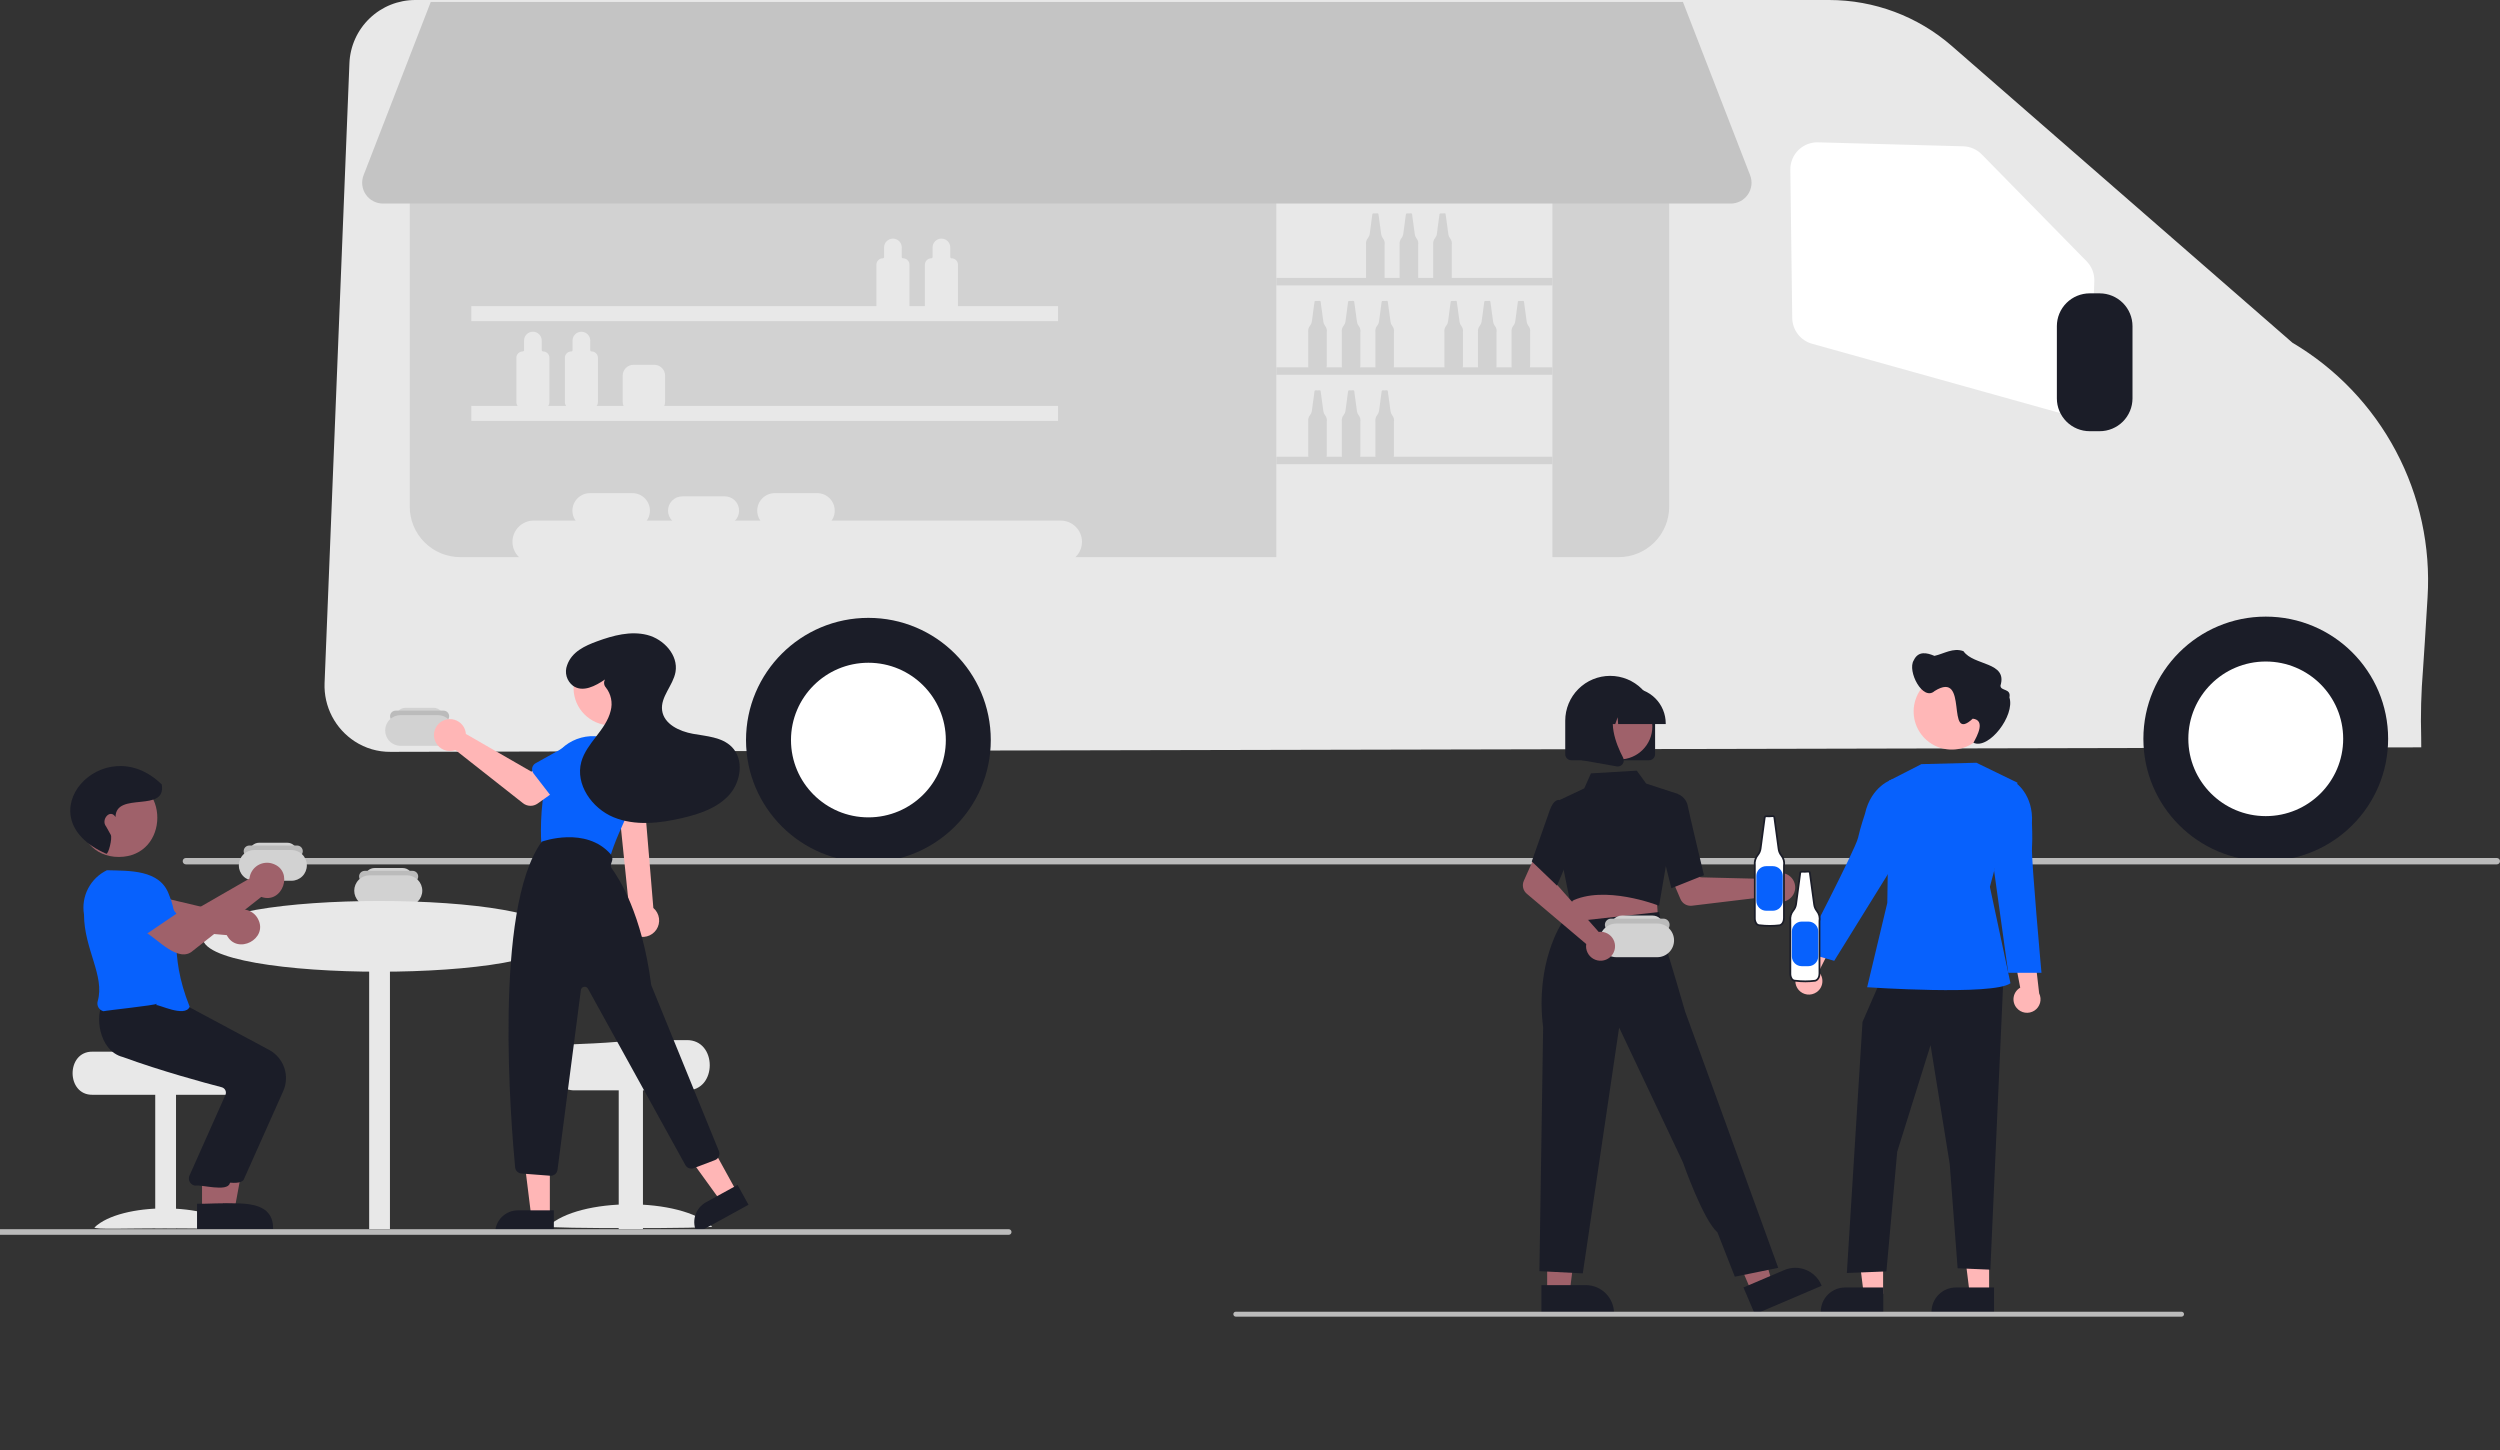 <svg width="150" height="87" viewBox="0 0 150 87" fill="none" xmlns="http://www.w3.org/2000/svg">
<rect x="0" y="0" width="150" height="87" fill="#333333" stroke="none"/>
<g clip-path="url(#clip0_1_2528)">
<path d="M23.446 45.111H23.437C22.676 45.119 21.929 44.903 21.291 44.488C20.711 44.112 20.239 43.592 19.92 42.98C19.602 42.367 19.448 41.682 19.474 40.992L20.965 3.802C21.003 2.779 21.438 1.811 22.177 1.102C22.916 0.392 23.903 -0.003 24.928 1.34434e-05H109.743C112.451 -0 115.067 0.979 117.107 2.757L137.545 20.563C140.174 22.117 142.322 24.366 143.753 27.062C145.184 29.757 145.842 32.795 145.654 35.84C145.527 37.989 145.439 39.305 145.38 40.175C145.268 41.532 145.232 42.894 145.271 44.255L145.275 44.841L145.179 44.841L23.446 45.111Z" fill="#E8E8E8"/>
<path d="M97.122 33.428H27.616C26.812 33.427 26.042 33.108 25.474 32.541C24.905 31.973 24.586 31.204 24.585 30.402V9.78C24.586 8.977 24.905 8.208 25.474 7.641C26.042 7.074 26.812 6.755 27.616 6.754H97.122C97.925 6.755 98.695 7.074 99.264 7.641C99.832 8.208 100.151 8.977 100.152 9.78V30.402C100.151 31.204 99.832 31.973 99.264 32.541C98.695 33.108 97.925 33.427 97.122 33.428Z" fill="#D2D2D2"/>
<path d="M123.829 24.781C123.681 24.781 123.533 24.76 123.39 24.72L108.719 20.624C108.383 20.529 108.085 20.327 107.872 20.05C107.659 19.773 107.54 19.435 107.534 19.085L107.42 10.179C107.417 9.961 107.459 9.745 107.542 9.543C107.625 9.341 107.748 9.158 107.903 9.005C108.059 8.852 108.244 8.732 108.447 8.652C108.65 8.572 108.868 8.534 109.086 8.54L117.79 8.778C118.211 8.788 118.611 8.963 118.905 9.263L125.197 15.677C125.35 15.833 125.47 16.019 125.549 16.223C125.629 16.427 125.666 16.645 125.659 16.864L125.447 23.215C125.433 23.634 125.256 24.032 124.955 24.324C124.653 24.616 124.25 24.78 123.829 24.781L123.829 24.781Z" fill="white"/>
<path d="M135.946 51.66C140.001 51.66 143.288 48.377 143.288 44.329C143.288 40.28 140.001 36.997 135.946 36.997C131.89 36.997 128.603 40.28 128.603 44.329C128.603 48.377 131.89 51.66 135.946 51.66Z" fill="#1B1D28"/>
<path d="M135.946 48.967C138.511 48.967 140.591 46.89 140.591 44.329C140.591 41.767 138.511 39.691 135.946 39.691C133.38 39.691 131.3 41.767 131.3 44.329C131.3 46.89 133.38 48.967 135.946 48.967Z" fill="white"/>
<path d="M52.104 51.735C56.159 51.735 59.447 48.452 59.447 44.404C59.447 40.355 56.159 37.072 52.104 37.072C48.049 37.072 44.761 40.355 44.761 44.404C44.761 48.452 48.049 51.735 52.104 51.735Z" fill="#1B1D28"/>
<path d="M52.104 49.042C54.67 49.042 56.75 46.965 56.75 44.404C56.75 41.842 54.67 39.765 52.104 39.765C49.539 39.765 47.459 41.842 47.459 44.404C47.459 46.965 49.539 49.042 52.104 49.042Z" fill="white"/>
<path d="M125.98 25.872H125.381C124.859 25.872 124.358 25.664 123.989 25.296C123.62 24.927 123.412 24.427 123.412 23.906V19.567C123.412 19.046 123.62 18.546 123.989 18.178C124.358 17.809 124.859 17.602 125.381 17.601H125.98C126.502 17.602 127.003 17.809 127.372 18.178C127.741 18.546 127.949 19.046 127.95 19.567V23.906C127.949 24.427 127.741 24.927 127.372 25.296C127.003 25.664 126.502 25.872 125.98 25.872Z" fill="#1B1D28"/>
<path d="M63.481 18.37H28.277V19.268H63.481V18.37Z" fill="#E8E8E8"/>
<path d="M63.481 24.355H28.277V25.253H63.481V24.355Z" fill="#E8E8E8"/>
<path d="M37.943 31.688H35.396C35.117 31.688 34.85 31.578 34.653 31.381C34.456 31.184 34.345 30.917 34.345 30.639C34.345 30.36 34.456 30.093 34.653 29.897C34.85 29.7 35.117 29.589 35.396 29.589H37.943C38.222 29.589 38.49 29.7 38.687 29.897C38.884 30.093 38.995 30.36 38.995 30.639C38.995 30.917 38.884 31.184 38.687 31.381C38.49 31.578 38.222 31.688 37.943 31.688H37.943Z" fill="#E8E8E8"/>
<path d="M40.94 29.781C40.712 29.781 40.494 29.872 40.333 30.032C40.172 30.193 40.081 30.411 40.081 30.639C40.081 30.866 40.172 31.084 40.333 31.245C40.494 31.406 40.712 31.496 40.94 31.496H43.487C43.715 31.496 43.934 31.406 44.095 31.245C44.256 31.084 44.346 30.866 44.346 30.639C44.346 30.411 44.256 30.193 44.095 30.032C43.934 29.872 43.715 29.781 43.487 29.781H40.94Z" fill="#E8E8E8"/>
<path d="M49.032 31.688H46.485C46.206 31.688 45.939 31.578 45.742 31.381C45.544 31.184 45.434 30.917 45.434 30.639C45.434 30.36 45.544 30.093 45.742 29.897C45.939 29.7 46.206 29.589 46.485 29.589H49.032C49.311 29.589 49.578 29.7 49.776 29.897C49.973 30.093 50.084 30.36 50.084 30.639C50.084 30.917 49.973 31.184 49.776 31.381C49.578 31.578 49.311 31.688 49.032 31.688Z" fill="#E8E8E8"/>
<path d="M63.647 33.783H32.02C31.682 33.782 31.359 33.647 31.12 33.408C30.882 33.17 30.748 32.846 30.748 32.509C30.748 32.172 30.882 31.848 31.12 31.61C31.359 31.371 31.682 31.236 32.02 31.235H63.647C63.984 31.236 64.308 31.371 64.546 31.61C64.785 31.848 64.919 32.172 64.919 32.509C64.919 32.846 64.785 33.17 64.546 33.408C64.308 33.647 63.984 33.782 63.647 33.783Z" fill="#E8E8E8"/>
<path d="M32.583 24.512H31.364C31.263 24.512 31.166 24.471 31.094 24.4C31.022 24.328 30.982 24.231 30.982 24.13V21.468C30.982 21.366 31.022 21.269 31.094 21.198C31.166 21.126 31.263 21.086 31.364 21.086C31.385 21.086 31.405 21.077 31.42 21.063C31.434 21.048 31.443 21.028 31.443 21.008V20.432C31.443 20.292 31.499 20.157 31.598 20.058C31.698 19.958 31.833 19.902 31.974 19.902C32.114 19.902 32.249 19.958 32.349 20.058C32.448 20.157 32.504 20.292 32.504 20.432V21.008C32.504 21.028 32.513 21.048 32.527 21.063C32.542 21.077 32.562 21.086 32.583 21.086C32.684 21.086 32.781 21.126 32.853 21.198C32.925 21.269 32.965 21.366 32.965 21.468V24.13C32.965 24.231 32.925 24.328 32.853 24.4C32.781 24.471 32.684 24.512 32.583 24.512Z" fill="#E8E8E8"/>
<path d="M35.493 24.512H34.275C34.174 24.512 34.077 24.471 34.005 24.4C33.933 24.328 33.893 24.231 33.893 24.13V21.468C33.893 21.366 33.933 21.269 34.005 21.198C34.076 21.126 34.174 21.086 34.275 21.086C34.296 21.086 34.316 21.077 34.331 21.063C34.345 21.048 34.353 21.028 34.353 21.007V20.432C34.354 20.292 34.41 20.158 34.51 20.059C34.609 19.96 34.744 19.904 34.884 19.904C35.025 19.904 35.159 19.96 35.259 20.059C35.358 20.158 35.414 20.292 35.415 20.432V21.007C35.415 21.028 35.423 21.048 35.438 21.063C35.453 21.077 35.472 21.086 35.493 21.086C35.595 21.086 35.692 21.126 35.764 21.198C35.835 21.269 35.876 21.366 35.876 21.468V24.13C35.876 24.231 35.835 24.328 35.764 24.4C35.692 24.471 35.595 24.512 35.493 24.512Z" fill="#E8E8E8"/>
<path d="M54.185 18.924H52.967C52.865 18.924 52.768 18.884 52.696 18.812C52.624 18.741 52.584 18.643 52.584 18.542V15.88C52.584 15.779 52.624 15.682 52.696 15.61C52.768 15.538 52.865 15.498 52.967 15.498C52.987 15.498 53.007 15.49 53.022 15.475C53.037 15.46 53.045 15.441 53.045 15.42V14.845C53.045 14.704 53.102 14.57 53.201 14.472C53.301 14.373 53.435 14.317 53.576 14.317C53.716 14.317 53.85 14.373 53.95 14.472C54.049 14.57 54.106 14.704 54.106 14.845V15.42C54.106 15.441 54.114 15.46 54.129 15.475C54.144 15.49 54.164 15.498 54.185 15.498C54.286 15.498 54.383 15.538 54.455 15.61C54.527 15.682 54.567 15.779 54.567 15.88V18.542C54.567 18.643 54.527 18.741 54.455 18.812C54.383 18.884 54.286 18.924 54.185 18.924Z" fill="#E8E8E8"/>
<path d="M57.095 18.924H55.877C55.775 18.924 55.678 18.884 55.606 18.812C55.535 18.741 55.494 18.643 55.494 18.542V15.88C55.494 15.779 55.535 15.682 55.606 15.61C55.678 15.538 55.775 15.498 55.877 15.498C55.898 15.498 55.917 15.49 55.932 15.475C55.947 15.46 55.955 15.441 55.955 15.42V14.845C55.955 14.704 56.011 14.57 56.111 14.47C56.21 14.371 56.345 14.316 56.486 14.316C56.626 14.316 56.761 14.371 56.861 14.47C56.96 14.57 57.016 14.704 57.016 14.845V15.42C57.017 15.441 57.025 15.46 57.039 15.475C57.054 15.49 57.074 15.498 57.095 15.498C57.196 15.498 57.293 15.538 57.365 15.61C57.437 15.682 57.477 15.779 57.477 15.88V18.542C57.477 18.643 57.437 18.741 57.365 18.812C57.293 18.884 57.196 18.924 57.095 18.924Z" fill="#E8E8E8"/>
<path d="M93.142 11.695H76.577V33.71H93.142V11.695Z" fill="#E8E8E8"/>
<path d="M93.142 16.675H76.577V17.122H93.142V16.675Z" fill="#D2D2D2"/>
<path d="M93.142 22.039H76.577V22.486H93.142V22.039Z" fill="#D2D2D2"/>
<path d="M93.142 27.404H76.577V27.851H93.142V27.404Z" fill="#D2D2D2"/>
<path d="M39.255 24.762H38.011C37.839 24.761 37.674 24.693 37.552 24.572C37.431 24.45 37.362 24.285 37.362 24.113V22.536C37.362 22.364 37.431 22.199 37.552 22.078C37.674 21.956 37.839 21.888 38.011 21.887H39.255C39.428 21.888 39.593 21.956 39.714 22.078C39.836 22.199 39.904 22.364 39.905 22.536V24.113C39.904 24.285 39.836 24.45 39.714 24.572C39.593 24.693 39.428 24.761 39.255 24.762Z" fill="#E8E8E8"/>
<path d="M79.18 23.415C79.097 23.423 79.014 23.425 78.93 23.421C78.916 23.419 78.902 23.423 78.891 23.432C78.88 23.441 78.872 23.454 78.871 23.468L78.711 24.66C78.699 24.746 78.664 24.828 78.609 24.896C78.563 24.95 78.53 25.013 78.51 25.08C78.49 25.148 78.484 25.219 78.493 25.289V27.314C78.493 27.314 78.482 27.584 78.69 27.584C78.939 27.615 79.19 27.615 79.439 27.584C79.439 27.584 79.605 27.552 79.605 27.303V25.31C79.618 25.24 79.615 25.169 79.598 25.1C79.58 25.032 79.547 24.968 79.503 24.913C79.45 24.845 79.415 24.764 79.403 24.678L79.238 23.462C79.236 23.448 79.229 23.436 79.218 23.427C79.207 23.418 79.194 23.414 79.18 23.415Z" fill="#D2D2D2"/>
<path d="M81.195 23.415C81.113 23.423 81.029 23.425 80.946 23.421C80.932 23.419 80.918 23.423 80.906 23.432C80.895 23.441 80.888 23.454 80.886 23.468L80.727 24.66C80.715 24.746 80.679 24.828 80.624 24.896C80.579 24.95 80.545 25.013 80.525 25.08C80.505 25.148 80.5 25.219 80.508 25.289V27.314C80.508 27.314 80.498 27.584 80.706 27.584C80.954 27.615 81.206 27.615 81.455 27.584C81.455 27.584 81.621 27.552 81.621 27.303V25.31C81.634 25.24 81.631 25.169 81.613 25.1C81.596 25.032 81.563 24.968 81.518 24.913C81.465 24.845 81.431 24.764 81.419 24.678L81.253 23.462C81.251 23.448 81.245 23.436 81.234 23.427C81.223 23.418 81.209 23.414 81.195 23.415Z" fill="#D2D2D2"/>
<path d="M83.21 23.415C83.127 23.423 83.043 23.425 82.96 23.421C82.946 23.419 82.932 23.423 82.921 23.432C82.909 23.441 82.902 23.454 82.9 23.468L82.741 24.66C82.729 24.746 82.693 24.828 82.638 24.896C82.593 24.95 82.559 25.013 82.54 25.08C82.52 25.148 82.514 25.219 82.522 25.289V27.314C82.522 27.314 82.512 27.584 82.72 27.584C82.969 27.615 83.22 27.615 83.469 27.584C83.469 27.584 83.635 27.552 83.635 27.303V25.31C83.648 25.24 83.645 25.169 83.627 25.1C83.61 25.032 83.577 24.968 83.532 24.913C83.479 24.845 83.445 24.764 83.433 24.678L83.267 23.462C83.266 23.448 83.259 23.436 83.248 23.427C83.237 23.418 83.224 23.414 83.21 23.415Z" fill="#D2D2D2"/>
<path d="M79.18 18.051C79.097 18.059 79.014 18.061 78.93 18.056C78.916 18.055 78.902 18.059 78.891 18.068C78.88 18.077 78.872 18.09 78.871 18.104L78.711 19.296C78.699 19.382 78.664 19.464 78.609 19.532C78.563 19.586 78.53 19.649 78.51 19.716C78.49 19.784 78.484 19.855 78.493 19.925V21.95C78.493 21.95 78.482 22.22 78.69 22.22C78.939 22.251 79.19 22.251 79.439 22.22C79.439 22.22 79.605 22.188 79.605 21.939V19.945C79.618 19.876 79.615 19.805 79.598 19.736C79.58 19.668 79.547 19.604 79.503 19.549C79.45 19.481 79.415 19.4 79.403 19.314L79.238 18.098C79.236 18.084 79.229 18.071 79.218 18.063C79.207 18.054 79.194 18.05 79.18 18.051Z" fill="#D2D2D2"/>
<path d="M81.195 18.051C81.113 18.059 81.029 18.061 80.946 18.056C80.932 18.055 80.918 18.059 80.906 18.068C80.895 18.077 80.888 18.09 80.886 18.104L80.727 19.296C80.715 19.382 80.679 19.464 80.624 19.532C80.579 19.586 80.545 19.649 80.525 19.716C80.505 19.784 80.5 19.855 80.508 19.925V21.95C80.508 21.95 80.498 22.22 80.706 22.22C80.954 22.251 81.206 22.251 81.455 22.22C81.455 22.22 81.621 22.188 81.621 21.939V19.945C81.634 19.876 81.631 19.804 81.613 19.736C81.596 19.668 81.563 19.604 81.518 19.549C81.465 19.481 81.431 19.4 81.419 19.314L81.253 18.098C81.251 18.084 81.245 18.071 81.234 18.063C81.223 18.054 81.209 18.05 81.195 18.051Z" fill="#D2D2D2"/>
<path d="M83.21 18.051C83.127 18.059 83.043 18.061 82.96 18.056C82.946 18.055 82.932 18.059 82.921 18.068C82.909 18.077 82.902 18.09 82.9 18.104L82.741 19.296C82.729 19.382 82.693 19.464 82.638 19.532C82.593 19.586 82.559 19.649 82.54 19.716C82.52 19.784 82.514 19.855 82.522 19.925V21.95C82.522 21.95 82.512 22.22 82.72 22.22C82.969 22.251 83.22 22.251 83.469 22.22C83.469 22.22 83.635 22.188 83.635 21.939V19.945C83.648 19.876 83.645 19.805 83.627 19.736C83.61 19.668 83.577 19.604 83.532 19.549C83.479 19.481 83.445 19.4 83.433 19.314L83.267 18.098C83.266 18.084 83.259 18.071 83.248 18.063C83.237 18.054 83.224 18.05 83.21 18.051Z" fill="#D2D2D2"/>
<path d="M87.351 18.051C87.268 18.059 87.184 18.061 87.101 18.056C87.087 18.055 87.073 18.059 87.062 18.068C87.05 18.077 87.043 18.09 87.041 18.104L86.882 19.296C86.87 19.382 86.835 19.464 86.78 19.532C86.734 19.586 86.701 19.649 86.681 19.716C86.661 19.784 86.655 19.855 86.664 19.925V21.95C86.664 21.95 86.653 22.22 86.861 22.22C87.11 22.251 87.361 22.251 87.61 22.22C87.61 22.22 87.776 22.188 87.776 21.939V19.945C87.789 19.876 87.786 19.805 87.769 19.736C87.751 19.668 87.718 19.604 87.674 19.549C87.621 19.481 87.586 19.4 87.574 19.314L87.409 18.098C87.407 18.084 87.4 18.071 87.389 18.063C87.378 18.054 87.365 18.05 87.351 18.051Z" fill="#D2D2D2"/>
<path d="M89.366 18.051C89.283 18.059 89.2 18.061 89.116 18.056C89.102 18.055 89.088 18.059 89.077 18.068C89.066 18.077 89.058 18.09 89.057 18.104L88.897 19.296C88.885 19.382 88.85 19.464 88.795 19.532C88.749 19.586 88.716 19.649 88.696 19.716C88.676 19.784 88.67 19.855 88.679 19.925V21.95C88.679 21.95 88.668 22.22 88.876 22.22C89.125 22.251 89.376 22.251 89.625 22.22C89.625 22.22 89.791 22.188 89.791 21.939V19.945C89.804 19.876 89.801 19.805 89.784 19.736C89.766 19.668 89.734 19.604 89.689 19.549C89.636 19.481 89.601 19.4 89.589 19.314L89.424 18.098C89.422 18.084 89.415 18.071 89.404 18.063C89.393 18.054 89.38 18.05 89.366 18.051Z" fill="#D2D2D2"/>
<path d="M91.381 18.051C91.298 18.059 91.214 18.061 91.131 18.056C91.117 18.055 91.103 18.059 91.091 18.068C91.08 18.077 91.073 18.09 91.071 18.104L90.912 19.296C90.9 19.382 90.864 19.464 90.809 19.532C90.764 19.586 90.73 19.649 90.71 19.716C90.691 19.784 90.685 19.855 90.693 19.925V21.95C90.693 21.95 90.683 22.22 90.891 22.22C91.139 22.251 91.391 22.251 91.64 22.22C91.64 22.22 91.806 22.188 91.806 21.939V19.945C91.819 19.876 91.816 19.805 91.798 19.736C91.781 19.668 91.748 19.604 91.703 19.549C91.65 19.481 91.616 19.4 91.604 19.314L91.439 18.098C91.437 18.084 91.43 18.071 91.419 18.063C91.408 18.054 91.394 18.05 91.381 18.051Z" fill="#D2D2D2"/>
<path d="M82.65 12.798C82.567 12.807 82.484 12.809 82.401 12.804C82.386 12.803 82.372 12.807 82.361 12.816C82.35 12.824 82.343 12.837 82.341 12.851L82.182 14.043C82.169 14.13 82.134 14.211 82.079 14.279C82.034 14.334 82 14.396 81.98 14.464C81.96 14.532 81.954 14.603 81.963 14.673V16.697C81.963 16.697 81.953 16.967 82.16 16.967C82.409 16.998 82.661 16.998 82.909 16.967C82.909 16.967 83.076 16.936 83.076 16.687V14.693C83.088 14.624 83.086 14.552 83.068 14.484C83.05 14.415 83.018 14.351 82.973 14.297C82.92 14.229 82.885 14.148 82.873 14.062L82.708 12.845C82.706 12.832 82.699 12.819 82.688 12.81C82.678 12.802 82.664 12.797 82.65 12.798Z" fill="#D2D2D2"/>
<path d="M84.665 12.798C84.582 12.807 84.499 12.809 84.415 12.804C84.401 12.803 84.387 12.807 84.376 12.816C84.365 12.824 84.357 12.837 84.355 12.851L84.196 14.043C84.184 14.13 84.148 14.211 84.094 14.279C84.048 14.334 84.015 14.396 83.995 14.464C83.975 14.532 83.969 14.603 83.978 14.673V16.697C83.978 16.697 83.967 16.967 84.175 16.967C84.424 16.998 84.675 16.998 84.924 16.967C84.924 16.967 85.09 16.936 85.09 16.687V14.693C85.103 14.624 85.1 14.552 85.083 14.484C85.065 14.415 85.032 14.351 84.987 14.297C84.934 14.229 84.9 14.148 84.888 14.062L84.723 12.845C84.721 12.832 84.714 12.819 84.703 12.81C84.692 12.802 84.679 12.797 84.665 12.798Z" fill="#D2D2D2"/>
<path d="M86.679 12.798C86.597 12.807 86.513 12.809 86.43 12.804C86.416 12.803 86.401 12.807 86.39 12.816C86.379 12.824 86.372 12.837 86.37 12.851L86.211 14.043C86.199 14.13 86.163 14.211 86.108 14.279C86.063 14.334 86.029 14.396 86.009 14.464C85.989 14.532 85.984 14.603 85.992 14.673V16.697C85.992 16.697 85.982 16.967 86.19 16.967C86.438 16.998 86.69 16.998 86.939 16.967C86.939 16.967 87.105 16.936 87.105 16.687V14.693C87.118 14.624 87.115 14.552 87.097 14.484C87.079 14.415 87.047 14.351 87.002 14.297C86.949 14.229 86.915 14.148 86.903 14.062L86.737 12.845C86.735 12.832 86.728 12.819 86.718 12.81C86.707 12.802 86.693 12.797 86.679 12.798Z" fill="#D2D2D2"/>
<path d="M149.808 51.863H11.154C11.103 51.863 11.054 51.843 11.018 51.807C10.982 51.771 10.962 51.722 10.962 51.671C10.962 51.62 10.982 51.571 11.018 51.535C11.054 51.499 11.103 51.479 11.154 51.479H149.808C149.859 51.479 149.908 51.499 149.944 51.535C149.98 51.571 150 51.62 150 51.671C150 51.722 149.98 51.771 149.944 51.807C149.908 51.843 149.859 51.863 149.808 51.863Z" fill="#BBBBBB"/>
<path d="M17.237 51.744H15.548C15.392 51.744 15.241 51.682 15.13 51.571C15.019 51.461 14.957 51.31 14.957 51.154C14.957 50.997 15.019 50.847 15.13 50.736C15.241 50.626 15.392 50.564 15.548 50.564H17.237C17.394 50.564 17.544 50.626 17.655 50.736C17.766 50.847 17.829 50.997 17.829 51.154C17.829 51.31 17.766 51.461 17.655 51.571C17.544 51.682 17.394 51.744 17.237 51.744Z" fill="#D2D2D2"/>
<path d="M17.829 51.407H14.957C14.868 51.407 14.782 51.371 14.719 51.308C14.655 51.245 14.62 51.159 14.62 51.07C14.62 50.98 14.655 50.894 14.719 50.831C14.782 50.768 14.868 50.732 14.957 50.732H17.829C17.918 50.732 18.004 50.768 18.068 50.831C18.131 50.894 18.167 50.98 18.167 51.07C18.167 51.159 18.131 51.245 18.068 51.308C18.004 51.371 17.918 51.407 17.829 51.407Z" fill="#BBBBBB"/>
<path d="M17.488 52.845H15.251C15.006 52.844 14.771 52.747 14.599 52.574C14.426 52.401 14.329 52.167 14.329 51.923C14.329 51.678 14.426 51.444 14.599 51.271C14.771 51.099 15.006 51.001 15.251 51.001H17.488C17.733 51.001 17.968 51.098 18.141 51.271C18.314 51.444 18.411 51.678 18.411 51.923C18.411 52.167 18.314 52.402 18.141 52.575C17.968 52.748 17.733 52.845 17.488 52.845Z" fill="#D2D2D2"/>
<path d="M24.163 53.262H22.474C22.317 53.262 22.166 53.2 22.056 53.089C21.945 52.978 21.882 52.828 21.882 52.672C21.882 52.515 21.945 52.365 22.056 52.254C22.166 52.144 22.317 52.081 22.474 52.081H24.163C24.32 52.081 24.47 52.144 24.581 52.254C24.692 52.365 24.754 52.515 24.754 52.672C24.754 52.828 24.692 52.978 24.581 53.089C24.47 53.2 24.32 53.262 24.163 53.262Z" fill="#D2D2D2"/>
<path d="M24.754 52.925H21.883C21.793 52.925 21.707 52.889 21.644 52.826C21.581 52.763 21.545 52.677 21.545 52.587C21.545 52.498 21.581 52.412 21.644 52.349C21.707 52.286 21.793 52.25 21.883 52.25H24.754C24.844 52.25 24.93 52.286 24.993 52.349C25.056 52.412 25.092 52.498 25.092 52.587C25.092 52.677 25.056 52.763 24.993 52.826C24.93 52.889 24.844 52.925 24.754 52.925Z" fill="#BBBBBB"/>
<path d="M24.413 54.362H22.176C21.931 54.362 21.697 54.265 21.524 54.092C21.351 53.919 21.254 53.685 21.254 53.441C21.254 53.196 21.351 52.962 21.524 52.789C21.697 52.616 21.931 52.519 22.176 52.519H24.413C24.658 52.519 24.893 52.616 25.066 52.789C25.239 52.962 25.337 53.196 25.337 53.441C25.337 53.685 25.239 53.919 25.066 54.092C24.893 54.265 24.658 54.362 24.413 54.362Z" fill="#D2D2D2"/>
<path d="M12.169 56.181C11.733 59.011 33.817 59.011 33.38 56.181C33.816 53.352 11.731 53.352 12.169 56.181Z" fill="#E8E8E8"/>
<path d="M23.397 57.263H22.15V73.745H23.397V57.263Z" fill="#E8E8E8"/>
<path d="M15.481 55.139C15.408 54.996 15.303 54.872 15.175 54.776C15.046 54.68 14.898 54.614 14.74 54.584C14.583 54.553 14.42 54.559 14.265 54.6C14.11 54.642 13.967 54.718 13.846 54.823L9.265 53.74L8.928 52.621L7.1 52.92C7.348 53.682 7.248 55.632 8.425 55.652L13.607 56.108C14.223 57.322 16.114 56.337 15.481 55.139Z" fill="#9F616A"/>
<path d="M5.549 63.1H10.157C10.157 63.232 14.906 63.339 14.906 63.339C15.818 64.006 15.389 65.721 14.187 65.687L5.549 65.687C3.96 65.71 3.957 63.078 5.549 63.1Z" fill="#E8E8E8"/>
<path d="M10.561 65.639H9.314V73.689H10.561V65.639Z" fill="#E8E8E8"/>
<path d="M14.113 73.645C14.113 73.78 12.222 73.697 9.89 73.697C7.557 73.697 5.667 73.78 5.667 73.645C7.27 72.116 12.532 72.13 14.113 73.645Z" fill="#E8E8E8"/>
<path d="M12.89 72.606L14.067 72.606L14.627 69.559H12.89L12.89 72.606Z" fill="#9F616A"/>
<path d="M12.59 73.745L16.384 73.745C16.44 71.757 13.838 72.278 12.59 72.222L12.59 73.745Z" fill="#1B1D28"/>
<path d="M14.65 70.716L16.995 65.464C17.191 65.022 17.213 64.522 17.056 64.064C16.899 63.606 16.575 63.224 16.149 62.994L11.061 60.27C9.951 60.18 7.704 59.98 6.598 59.878C4.587 63.506 12.98 64.326 14.168 64.949C14.213 64.961 14.255 64.982 14.292 65.011C14.328 65.04 14.358 65.076 14.38 65.117C14.401 65.158 14.414 65.203 14.418 65.249C14.421 65.295 14.415 65.342 14.4 65.385L12.22 70.274C12.198 70.336 12.19 70.402 12.197 70.468C12.204 70.533 12.226 70.596 12.261 70.652C12.297 70.708 12.344 70.755 12.401 70.789C12.457 70.824 12.52 70.845 12.586 70.852C12.93 70.772 14.5 71.247 14.65 70.716Z" fill="#1B1D28"/>
<path d="M12.122 72.606L13.298 72.606L13.858 69.559H12.122L12.122 72.606Z" fill="#9F616A"/>
<path d="M11.822 73.745L15.617 73.745C15.672 71.757 13.07 72.278 11.822 72.222L11.822 73.745Z" fill="#1B1D28"/>
<path d="M13.786 71.004L16.132 65.752C16.328 65.309 16.349 64.809 16.192 64.351C16.036 63.893 15.712 63.511 15.286 63.281L10.197 60.557C9.229 60.479 7.155 60.295 6.198 60.215L6.198 60.191C5.694 60.809 5.883 63.044 7.375 63.423C9.651 64.256 12.28 64.969 13.305 65.236C13.35 65.248 13.392 65.269 13.428 65.298C13.464 65.327 13.494 65.363 13.516 65.404C13.538 65.445 13.551 65.49 13.554 65.536C13.557 65.583 13.551 65.629 13.536 65.673L11.357 70.561C11.334 70.623 11.326 70.69 11.334 70.755C11.341 70.821 11.363 70.884 11.398 70.939C11.433 70.995 11.481 71.042 11.537 71.077C11.593 71.111 11.657 71.133 11.722 71.139C12.069 71.062 13.635 71.532 13.786 71.004Z" fill="#1B1D28"/>
<path d="M9.365 60.31C9.478 60.231 11.093 61.077 11.381 60.406C10.037 57.052 10.963 55.604 10.14 53.681C9.598 52.149 7.715 52.255 6.415 52.214C5.93 52.449 5.534 52.833 5.286 53.31C5.038 53.788 4.951 54.333 5.039 54.863C5.047 56.956 6.301 58.553 5.862 60.071C5.844 60.133 5.838 60.199 5.846 60.263C5.854 60.327 5.874 60.39 5.906 60.446C5.939 60.502 5.982 60.551 6.034 60.591C6.086 60.63 6.145 60.658 6.208 60.674C6.445 60.617 9.297 60.321 9.413 60.224L9.365 60.31Z" fill="#0761FD"/>
<path d="M7.127 46.711C4.045 46.725 4.045 51.405 7.128 51.418C10.21 51.404 10.21 46.724 7.127 46.711Z" fill="#9F616A"/>
<path d="M6.376 51.225C6.501 51.279 6.758 50.283 6.643 50.084C6.472 49.787 6.482 49.789 6.369 49.593C6.03 49.182 6.616 48.501 6.931 49.023C6.95 47.455 10.002 48.81 9.704 47.065C6.216 43.66 1.346 49.021 6.376 51.225Z" fill="#1B1D28"/>
<path d="M41.196 62.406H37.594C37.594 62.56 33.657 62.685 33.657 62.685C32.593 63.462 33.094 65.461 34.494 65.421L41.196 65.421C43.048 65.448 43.05 62.38 41.196 62.406Z" fill="#E8E8E8"/>
<path d="M38.577 65.366H37.123V73.745H38.577V65.366Z" fill="#E8E8E8"/>
<path d="M32.881 73.59C32.594 73.722 43.008 73.721 42.723 73.59C40.854 71.808 34.723 71.824 32.881 73.59Z" fill="#E8E8E8"/>
<path d="M11.58 57.04L15.676 53.814C16.954 54.274 17.661 52.264 16.374 51.825C16.223 51.771 16.061 51.753 15.902 51.771C15.742 51.789 15.589 51.843 15.454 51.928C15.318 52.014 15.204 52.129 15.12 52.266C15.035 52.402 14.983 52.556 14.967 52.715L10.89 55.063L9.875 54.48L8.751 55.95C9.444 56.326 10.722 57.823 11.58 57.04Z" fill="#9F616A"/>
<path d="M8.251 56.407L10.588 54.82C10.035 54.187 9.29 52.3 8.153 52.919C6.853 53.443 8.125 55.545 8.251 56.407Z" fill="#0761FD"/>
<path d="M26.02 43.649H24.331C24.174 43.649 24.024 43.587 23.913 43.477C23.802 43.366 23.74 43.216 23.74 43.059C23.74 42.903 23.802 42.752 23.913 42.642C24.024 42.531 24.174 42.469 24.331 42.469H26.02C26.177 42.469 26.327 42.531 26.438 42.642C26.549 42.752 26.611 42.903 26.611 43.059C26.611 43.216 26.549 43.366 26.438 43.477C26.327 43.587 26.177 43.649 26.02 43.649Z" fill="#D2D2D2"/>
<path d="M26.612 43.312H23.74C23.651 43.312 23.565 43.276 23.502 43.213C23.438 43.15 23.403 43.064 23.403 42.975C23.403 42.885 23.438 42.8 23.502 42.736C23.565 42.673 23.651 42.638 23.74 42.638H26.612C26.701 42.638 26.787 42.673 26.851 42.736C26.914 42.8 26.95 42.885 26.95 42.975C26.95 43.064 26.914 43.15 26.851 43.213C26.787 43.276 26.701 43.312 26.612 43.312Z" fill="#BBBBBB"/>
<path d="M26.272 44.75H24.034C23.789 44.75 23.554 44.653 23.381 44.48C23.208 44.307 23.111 44.072 23.111 43.828C23.111 43.584 23.208 43.349 23.381 43.176C23.554 43.003 23.789 42.906 24.034 42.906H26.272C26.517 42.906 26.751 43.003 26.924 43.176C27.098 43.349 27.195 43.584 27.195 43.828C27.195 44.072 27.098 44.307 26.924 44.48C26.751 44.653 26.517 44.75 26.272 44.75Z" fill="#D2D2D2"/>
<path d="M38.116 56.11C37.987 56.046 37.874 55.955 37.785 55.843C37.696 55.73 37.632 55.6 37.599 55.461C37.565 55.321 37.562 55.176 37.591 55.036C37.62 54.895 37.679 54.763 37.765 54.648L37.03 47.479H38.617L39.201 54.479C39.385 54.635 39.505 54.853 39.539 55.093C39.573 55.331 39.518 55.575 39.384 55.776C39.25 55.977 39.047 56.122 38.813 56.183C38.58 56.245 38.332 56.219 38.116 56.11Z" fill="#FFB6B6"/>
<path d="M36.659 43.523C37.899 43.523 38.904 42.52 38.904 41.282C38.904 40.044 37.899 39.04 36.659 39.04C35.419 39.04 34.414 40.044 34.414 41.282C34.414 42.52 35.419 43.523 36.659 43.523Z" fill="#FFB6B6"/>
<path d="M36.148 51.645L32.797 50.914C32.709 50.895 32.629 50.847 32.571 50.778C32.513 50.709 32.478 50.624 32.474 50.534C32.435 49.787 32.407 47.856 32.983 46.053C33.094 45.707 33.274 45.387 33.511 45.112C33.748 44.837 34.038 44.612 34.364 44.451C34.69 44.29 35.045 44.195 35.408 44.173C35.771 44.151 36.135 44.202 36.477 44.323C36.839 44.45 37.17 44.652 37.449 44.916C37.727 45.179 37.946 45.499 38.092 45.853C38.238 46.207 38.307 46.588 38.295 46.971C38.283 47.353 38.19 47.729 38.023 48.074C37.279 49.597 36.811 50.7 36.632 51.353C36.604 51.454 36.538 51.541 36.448 51.595C36.358 51.649 36.25 51.667 36.148 51.645L36.148 51.645Z" fill="#0761FD"/>
<path d="M32.991 72.941H31.87L31.337 68.625L32.991 68.625L32.991 72.941Z" fill="#FFB6B6"/>
<path d="M31.07 72.621H33.231V73.98H29.709C29.709 73.801 29.744 73.625 29.813 73.46C29.881 73.295 29.981 73.145 30.108 73.019C30.234 72.893 30.384 72.793 30.549 72.725C30.714 72.656 30.891 72.621 31.07 72.621Z" fill="#1B1D28"/>
<path d="M44.198 71.491L43.216 72.03L40.666 68.504L42.115 67.709L44.198 71.491Z" fill="#FFB6B6"/>
<path d="M42.36 72.135L44.254 71.095L44.91 72.286L41.823 73.98C41.737 73.824 41.683 73.652 41.663 73.475C41.644 73.297 41.659 73.118 41.709 72.946C41.759 72.775 41.842 72.615 41.954 72.476C42.066 72.337 42.204 72.221 42.36 72.135Z" fill="#1B1D28"/>
<path d="M33.012 70.544L31.286 70.411C31.19 70.404 31.099 70.363 31.03 70.296C30.96 70.228 30.918 70.138 30.908 70.042C30.663 67.481 29.584 54.505 32.501 50.51L32.51 50.499L32.523 50.494C32.549 50.484 35.151 49.558 36.644 51.256C36.691 51.31 36.723 51.375 36.736 51.445C36.75 51.515 36.746 51.587 36.723 51.655L36.666 51.826C36.65 51.874 36.645 51.926 36.653 51.976C36.661 52.026 36.681 52.074 36.711 52.115C37.126 52.675 38.52 54.828 39.068 59.064C39.072 59.091 39.078 59.117 39.089 59.142L43.135 69.067C43.156 69.117 43.166 69.172 43.166 69.226C43.165 69.281 43.153 69.335 43.131 69.385C43.109 69.436 43.078 69.481 43.038 69.519C42.999 69.556 42.952 69.586 42.901 69.605L41.627 70.09C41.535 70.124 41.432 70.125 41.34 70.091C41.246 70.057 41.169 69.99 41.121 69.904L35.279 59.323C35.256 59.281 35.22 59.247 35.177 59.227C35.133 59.206 35.084 59.2 35.037 59.209C34.989 59.218 34.946 59.242 34.913 59.277C34.88 59.312 34.859 59.356 34.853 59.404L33.451 70.187C33.438 70.286 33.39 70.377 33.315 70.443C33.24 70.509 33.143 70.545 33.044 70.545C33.033 70.545 33.022 70.545 33.012 70.544Z" fill="#1B1D28"/>
<path d="M27.931 43.885C27.942 43.935 27.949 43.985 27.952 44.035L31.879 46.297L32.834 45.748L33.851 47.078L32.256 48.214C32.127 48.305 31.972 48.353 31.814 48.349C31.656 48.345 31.503 48.29 31.379 48.192L27.329 45.003C27.147 45.07 26.948 45.081 26.759 45.032C26.57 44.984 26.4 44.88 26.273 44.733C26.145 44.586 26.064 44.404 26.043 44.211C26.021 44.018 26.059 43.822 26.151 43.651C26.243 43.479 26.386 43.34 26.559 43.251C26.732 43.163 26.929 43.129 27.122 43.154C27.315 43.18 27.496 43.263 27.64 43.394C27.785 43.525 27.886 43.696 27.931 43.885Z" fill="#FFB6B6"/>
<path d="M31.933 46.071C31.945 46.013 31.969 45.959 32.004 45.911C32.039 45.863 32.083 45.824 32.135 45.795L33.937 44.789C34.176 44.604 34.479 44.522 34.78 44.56C35.08 44.598 35.353 44.753 35.538 44.992C35.724 45.23 35.807 45.533 35.769 45.833C35.732 46.132 35.577 46.405 35.338 46.591L33.901 48.081C33.86 48.123 33.811 48.156 33.756 48.178C33.701 48.199 33.642 48.209 33.583 48.206C33.523 48.203 33.466 48.187 33.413 48.159C33.361 48.132 33.315 48.093 33.279 48.047L32.01 46.404C31.974 46.357 31.948 46.303 31.935 46.246C31.922 46.188 31.921 46.129 31.933 46.071Z" fill="#0761FD"/>
<path d="M36.598 49.173C36.552 49.136 36.514 49.089 36.488 49.036C36.462 48.983 36.447 48.925 36.445 48.866L36.381 46.806C36.327 46.509 36.393 46.202 36.565 45.954C36.737 45.706 37.001 45.535 37.298 45.481C37.596 45.426 37.903 45.492 38.152 45.663C38.401 45.834 38.572 46.097 38.628 46.394L39.291 48.353C39.31 48.409 39.316 48.469 39.31 48.527C39.304 48.586 39.285 48.643 39.255 48.694C39.225 48.744 39.184 48.788 39.136 48.822C39.087 48.856 39.032 48.879 38.974 48.889L36.929 49.258C36.871 49.268 36.812 49.266 36.754 49.251C36.697 49.237 36.644 49.21 36.598 49.173Z" fill="#0761FD"/>
<path d="M36.303 40.766C35.726 41.16 34.969 41.566 34.379 41.146C34.195 41.005 34.061 40.809 33.997 40.587C33.934 40.364 33.944 40.127 34.027 39.911C34.309 39.105 35.085 38.751 35.826 38.479C36.79 38.125 37.84 37.844 38.835 38.097C39.83 38.35 40.709 39.312 40.53 40.322C40.385 41.134 39.618 41.809 39.727 42.626C39.837 43.449 40.763 43.882 41.581 44.029C42.399 44.176 43.314 44.223 43.902 44.81C44.652 45.558 44.465 46.895 43.759 47.686C43.054 48.476 41.989 48.834 40.957 49.077C39.59 49.4 38.111 49.569 36.813 49.034C35.515 48.499 34.504 47.058 34.88 45.706C35.039 45.136 35.414 44.653 35.775 44.184C36.137 43.714 36.503 43.223 36.641 42.647C36.705 42.407 36.712 42.156 36.662 41.914C36.611 41.671 36.505 41.444 36.352 41.249C36.294 41.186 36.258 41.106 36.248 41.021C36.238 40.936 36.256 40.85 36.298 40.776L36.303 40.766Z" fill="#1B1D28"/>
<path d="M60.522 74.089H-3.831C-3.876 74.089 -3.919 74.071 -3.951 74.04C-3.982 74.008 -4 73.965 -4 73.921C-4 73.876 -3.982 73.833 -3.951 73.801C-3.919 73.77 -3.876 73.752 -3.831 73.752H60.522C60.567 73.752 60.61 73.77 60.642 73.801C60.673 73.833 60.691 73.876 60.691 73.921C60.691 73.965 60.673 74.008 60.642 74.04C60.61 74.071 60.567 74.089 60.522 74.089Z" fill="#BBBBBB"/>
<path d="M108.989 59.535C109.087 59.47 109.169 59.383 109.23 59.282C109.29 59.181 109.328 59.069 109.34 58.952C109.353 58.834 109.339 58.716 109.301 58.605C109.262 58.494 109.2 58.392 109.118 58.307L110.409 55.753L108.93 55.925L107.93 58.324C107.797 58.471 107.723 58.661 107.721 58.86C107.719 59.058 107.79 59.25 107.921 59.399C108.051 59.548 108.232 59.645 108.429 59.67C108.626 59.695 108.825 59.647 108.989 59.535Z" fill="#FFB7B7"/>
<path d="M119.347 77.629L118.183 77.629L117.629 73.146H119.347L119.347 77.629Z" fill="#FFB7B7"/>
<path d="M119.644 78.756L115.891 78.755V78.708C115.891 78.321 116.045 77.95 116.319 77.677C116.592 77.403 116.964 77.249 117.351 77.249H117.352L119.644 77.25L119.644 78.756Z" fill="#1B1D28"/>
<path d="M112.986 77.629L111.822 77.629L111.268 73.146H112.986L112.986 77.629Z" fill="#FFB7B7"/>
<path d="M112.998 78.756L109.245 78.755V78.708C109.245 78.321 109.399 77.95 109.673 77.677C109.946 77.403 110.318 77.249 110.705 77.249H110.706L112.998 77.25L112.998 78.756Z" fill="#1B1D28"/>
<path d="M112.891 58.697L111.751 61.317L110.811 76.38L113.185 76.285L113.833 69.105L115.833 62.709L116.983 69.839L117.457 76.096L119.421 76.18L120.204 58.697H112.891Z" fill="#1B1D28"/>
<path d="M118.585 45.765L115.283 45.848L113.344 46.841L113.238 54.172L112.029 59.234C112.029 59.234 119.584 59.753 120.628 58.995L119.394 53.212L121.049 46.963L118.585 45.765Z" fill="#0761FD"/>
<path d="M113.855 46.963L113.547 46.756C113.547 46.756 112.274 47.137 111.897 48.832C111.897 48.832 111.609 49.683 111.483 50.268C111.338 50.938 108.137 57.1 108.137 57.1L110.053 57.649L113.567 51.976L113.855 46.963Z" fill="#0761FD"/>
<path d="M120.998 60.475C120.922 60.385 120.867 60.28 120.836 60.166C120.806 60.052 120.8 59.933 120.821 59.818C120.841 59.702 120.887 59.592 120.955 59.495C121.023 59.399 121.111 59.318 121.213 59.26L120.677 56.449L122.052 57.021L122.35 59.602C122.437 59.78 122.456 59.984 122.403 60.175C122.35 60.366 122.229 60.531 122.062 60.639C121.895 60.746 121.695 60.789 121.499 60.759C121.303 60.729 121.124 60.628 120.998 60.475Z" fill="#FFB7B7"/>
<path d="M120.552 47.05L120.905 46.936C120.905 46.936 122.024 47.653 121.917 49.386C121.917 49.386 121.959 50.283 121.919 50.88C121.873 51.565 122.489 58.369 122.489 58.369H120.495L119.641 52.207L120.552 47.05Z" fill="#0761FD"/>
<path d="M119.396 42.689C119.396 43.141 119.262 43.583 119.01 43.959C118.759 44.335 118.401 44.628 117.983 44.801C117.565 44.974 117.104 45.019 116.66 44.931C116.216 44.843 115.808 44.625 115.488 44.306C115.168 43.986 114.95 43.579 114.862 43.135C114.774 42.692 114.819 42.232 114.992 41.815C115.165 41.397 115.459 41.04 115.835 40.789C116.212 40.538 116.654 40.404 117.107 40.404C117.713 40.402 118.294 40.641 118.723 41.068C119.152 41.494 119.395 42.073 119.396 42.678C119.396 42.682 119.396 42.686 119.396 42.689Z" fill="#FFB7B7"/>
<path d="M114.825 39.62C115.093 39.044 115.612 39.158 116.066 39.353C116.641 39.225 117.188 38.844 117.807 39.07C118.417 39.956 120.465 39.695 120.029 41.137C120.028 41.483 120.68 41.282 120.566 41.847C120.912 42.937 119.32 44.999 118.406 44.565C118.632 44.151 119.149 43.212 118.366 43.119C116.681 44.684 118.192 40.139 116.076 41.461C115.375 42.101 114.416 40.26 114.825 39.62Z" fill="#1B1D28"/>
<path d="M106.223 52.635C106.191 52.668 106.162 52.703 106.135 52.741L102.027 52.64L101.548 51.766L100.131 52.316L100.829 53.946C100.885 54.078 100.983 54.188 101.107 54.259C101.232 54.331 101.376 54.36 101.518 54.343L106.16 53.783C106.27 53.922 106.419 54.023 106.588 54.075C106.756 54.127 106.937 54.126 107.105 54.073C107.274 54.019 107.422 53.916 107.53 53.777C107.638 53.637 107.702 53.468 107.711 53.292C107.721 53.116 107.677 52.941 107.584 52.791C107.492 52.641 107.356 52.522 107.195 52.45C107.033 52.379 106.854 52.359 106.68 52.392C106.506 52.425 106.347 52.51 106.223 52.635V52.635Z" fill="#9F616A"/>
<path d="M92.83 77.547H94.181L94.823 72.345L92.83 72.345L92.83 77.547Z" fill="#9F616A"/>
<path d="M92.486 77.107L95.146 77.107H95.146C95.596 77.107 96.027 77.285 96.345 77.603C96.663 77.92 96.841 78.351 96.841 78.8V78.855L92.486 78.855L92.486 77.107Z" fill="#1B1D28"/>
<path d="M105.097 77.517L106.339 76.987L104.883 71.951L103.05 72.733L105.097 77.517Z" fill="#9F616A"/>
<path d="M104.606 77.248L107.053 76.204L107.053 76.204C107.466 76.028 107.933 76.022 108.35 76.19C108.768 76.357 109.101 76.683 109.278 77.096L109.3 77.146L105.294 78.855L104.606 77.248Z" fill="#1B1D28"/>
<path d="M99.396 53.762L99.494 55.343L96.638 55.648L93.65 55.967L94.53 53.567L99.396 53.762Z" fill="#9F616A"/>
<path d="M99.497 54.329C99.464 54.316 96.239 53.064 94.258 54.088L94.209 54.113L93.814 52.171L93.589 47.995L95.054 47.304L95.458 46.402L98.206 46.239L98.77 47.013L100.693 47.642L99.544 54.348L99.497 54.329Z" fill="#1B1D28"/>
<path d="M99.598 50.56L99.938 47.893L100.712 47.658L100.725 47.663C100.872 47.732 101 47.836 101.097 47.967C101.194 48.098 101.256 48.251 101.278 48.412C101.389 48.97 102.221 52.443 102.23 52.478L102.238 52.513L100.282 53.294L99.598 50.56Z" fill="#1B1D28"/>
<path d="M104.09 76.603L106.694 76.07L102.533 64.606L101.109 60.696C101.109 60.696 100.205 57.561 99.797 56.348L99.551 54.72L93.721 55.364C93.721 55.364 92.093 57.752 92.588 61.643L92.364 76.27L94.967 76.403L97.148 61.652L100.975 69.738C100.975 69.738 102.181 73.189 103.044 73.937L104.09 76.603Z" fill="#1B1D28"/>
<path d="M98.943 45.614H94.276C94.18 45.614 94.088 45.575 94.02 45.508C93.952 45.44 93.914 45.348 93.914 45.252V43.243C93.914 42.529 94.198 41.845 94.703 41.34C95.209 40.835 95.895 40.552 96.61 40.552C97.325 40.552 98.01 40.835 98.516 41.34C99.022 41.845 99.306 42.529 99.306 43.243V45.252C99.305 45.348 99.267 45.44 99.199 45.508C99.132 45.575 99.04 45.614 98.943 45.614Z" fill="#1B1D28"/>
<path d="M97.164 45.567C98.256 45.567 99.141 44.683 99.141 43.593C99.141 42.504 98.256 41.62 97.164 41.62C96.072 41.62 95.187 42.504 95.187 43.593C95.187 44.683 96.072 45.567 97.164 45.567Z" fill="#9F616A"/>
<path d="M99.944 43.444H97.089L97.06 43.035L96.914 43.444H96.474L96.416 42.633L96.126 43.444H95.276V43.404C95.276 42.84 95.501 42.298 95.901 41.899C96.301 41.5 96.843 41.275 97.409 41.275H97.811C98.376 41.275 98.918 41.5 99.318 41.899C99.718 42.298 99.943 42.84 99.944 43.404L99.944 43.444Z" fill="#1B1D28"/>
<path d="M97.066 45.989C97.044 45.989 97.023 45.987 97.002 45.983L94.912 45.615V42.166H97.213L97.156 42.232C96.363 43.155 96.96 44.651 97.387 45.461C97.418 45.521 97.432 45.587 97.427 45.654C97.422 45.721 97.398 45.785 97.358 45.84C97.325 45.886 97.281 45.923 97.23 45.949C97.179 45.975 97.123 45.989 97.066 45.989Z" fill="#1B1D28"/>
<path d="M108.5 52.293C108.37 52.306 108.239 52.309 108.108 52.302C108.086 52.3 108.063 52.306 108.046 52.32C108.028 52.334 108.016 52.354 108.014 52.376L107.764 54.249C107.744 54.385 107.689 54.513 107.602 54.62C107.531 54.705 107.478 54.804 107.447 54.91C107.415 55.017 107.406 55.128 107.42 55.238V58.42C107.42 58.42 107.404 58.844 107.73 58.844C108.121 58.894 108.516 58.894 108.907 58.844C108.907 58.844 109.168 58.795 109.168 58.404V55.271C109.188 55.161 109.184 55.049 109.156 54.941C109.129 54.834 109.078 54.734 109.007 54.648C108.924 54.54 108.87 54.413 108.851 54.279L108.591 52.366C108.588 52.345 108.577 52.325 108.56 52.312C108.543 52.298 108.522 52.291 108.5 52.293Z" fill="white"/>
<path d="M108.318 58.935C108.12 58.935 107.923 58.923 107.727 58.898C107.683 58.899 107.64 58.891 107.599 58.875C107.559 58.858 107.522 58.833 107.491 58.802C107.406 58.693 107.361 58.557 107.366 58.418L107.366 55.242C107.353 55.125 107.363 55.007 107.396 54.894C107.43 54.781 107.486 54.676 107.561 54.586C107.641 54.487 107.693 54.368 107.711 54.242L107.961 52.369C107.966 52.333 107.984 52.3 108.013 52.278C108.041 52.255 108.078 52.245 108.114 52.249C108.241 52.255 108.368 52.252 108.495 52.239L108.496 52.239C108.532 52.237 108.567 52.248 108.594 52.27C108.622 52.292 108.64 52.324 108.644 52.359L108.904 54.272C108.922 54.397 108.972 54.515 109.05 54.615C109.125 54.706 109.179 54.812 109.209 54.926C109.238 55.04 109.243 55.159 109.223 55.275V58.404C109.223 58.835 108.92 58.897 108.917 58.897C108.718 58.922 108.518 58.935 108.318 58.935ZM108.101 52.355C108.093 52.355 108.085 52.358 108.079 52.363C108.073 52.368 108.068 52.375 108.067 52.383L107.817 54.256C107.797 54.402 107.737 54.539 107.644 54.654C107.578 54.733 107.528 54.826 107.499 54.925C107.47 55.025 107.461 55.129 107.474 55.232L107.474 55.238V58.42C107.47 58.531 107.503 58.639 107.569 58.728C107.59 58.749 107.615 58.766 107.643 58.776C107.671 58.787 107.701 58.792 107.731 58.791L107.737 58.791C108.124 58.84 108.514 58.84 108.901 58.791C108.906 58.79 109.115 58.742 109.115 58.404L109.116 55.261C109.134 55.159 109.131 55.055 109.105 54.955C109.079 54.855 109.031 54.762 108.966 54.682C108.876 54.567 108.818 54.43 108.798 54.286L108.538 52.374C108.537 52.366 108.533 52.359 108.526 52.354C108.52 52.349 108.513 52.346 108.505 52.346C108.372 52.36 108.238 52.363 108.105 52.356L108.101 52.355Z" fill="#1B1D28"/>
<path d="M108.502 55.295H108.105C107.777 55.295 107.511 55.561 107.511 55.889V57.378C107.511 57.706 107.777 57.971 108.105 57.971H108.502C108.83 57.971 109.096 57.706 109.096 57.378V55.889C109.096 55.561 108.83 55.295 108.502 55.295Z" fill="#0761FD"/>
<path d="M106.369 48.966C106.238 48.98 106.107 48.983 105.977 48.975C105.954 48.973 105.932 48.98 105.914 48.993C105.897 49.007 105.885 49.027 105.882 49.05L105.632 50.923C105.613 51.059 105.557 51.187 105.471 51.294C105.4 51.379 105.347 51.478 105.315 51.584C105.284 51.69 105.275 51.802 105.289 51.912V55.094C105.289 55.094 105.272 55.518 105.599 55.518C105.99 55.567 106.385 55.567 106.776 55.518C106.776 55.518 107.037 55.469 107.037 55.077V51.944C107.057 51.835 107.053 51.722 107.025 51.615C106.997 51.507 106.946 51.407 106.876 51.321C106.792 51.214 106.738 51.087 106.719 50.952L106.46 49.04C106.457 49.018 106.446 48.999 106.429 48.985C106.412 48.971 106.39 48.965 106.369 48.966Z" fill="white"/>
<path d="M106.187 55.608C105.989 55.608 105.792 55.596 105.596 55.572C105.552 55.573 105.509 55.565 105.468 55.548C105.427 55.532 105.391 55.507 105.36 55.475C105.274 55.366 105.23 55.23 105.235 55.092L105.235 51.915C105.221 51.798 105.231 51.68 105.265 51.567C105.298 51.455 105.355 51.35 105.43 51.259C105.51 51.16 105.562 51.041 105.579 50.915L105.829 49.042C105.834 49.007 105.853 48.974 105.882 48.951C105.91 48.929 105.947 48.918 105.983 48.922C106.11 48.929 106.237 48.926 106.364 48.913L106.365 48.913C106.4 48.91 106.435 48.921 106.463 48.943C106.49 48.966 106.508 48.998 106.513 49.033L106.773 50.945C106.791 51.07 106.841 51.188 106.919 51.288C106.993 51.379 107.048 51.486 107.077 51.6C107.107 51.714 107.112 51.833 107.091 51.949V55.077C107.091 55.508 106.789 55.57 106.786 55.571C106.587 55.596 106.387 55.608 106.187 55.608ZM105.97 49.029C105.962 49.029 105.954 49.031 105.948 49.036C105.941 49.041 105.937 49.048 105.936 49.056L105.686 50.93C105.665 51.075 105.606 51.213 105.513 51.328C105.447 51.407 105.397 51.499 105.368 51.599C105.338 51.698 105.33 51.803 105.342 51.905L105.343 51.912V55.094C105.339 55.204 105.372 55.312 105.438 55.401C105.459 55.422 105.484 55.439 105.512 55.45C105.54 55.461 105.569 55.466 105.599 55.464L105.606 55.465C105.992 55.513 106.383 55.513 106.769 55.465C106.775 55.464 106.984 55.416 106.984 55.077L106.985 51.934C107.003 51.833 106.999 51.728 106.974 51.628C106.948 51.528 106.9 51.435 106.835 51.355C106.745 51.24 106.687 51.104 106.666 50.96L106.407 49.047C106.405 49.039 106.401 49.032 106.395 49.027C106.389 49.022 106.381 49.02 106.373 49.02C106.241 49.033 106.107 49.036 105.974 49.029L105.97 49.029Z" fill="#1B1D28"/>
<path d="M106.37 51.969H105.974C105.646 51.969 105.38 52.234 105.38 52.562V54.051C105.38 54.379 105.646 54.645 105.974 54.645H106.37C106.699 54.645 106.965 54.379 106.965 54.051V52.562C106.965 52.234 106.699 51.969 106.37 51.969Z" fill="#0761FD"/>
<path d="M99.158 56.227H97.308C97.137 56.227 96.972 56.159 96.851 56.038C96.729 55.916 96.661 55.752 96.661 55.581C96.661 55.409 96.729 55.245 96.851 55.123C96.972 55.002 97.137 54.934 97.308 54.934H99.158C99.33 54.934 99.495 55.002 99.616 55.123C99.737 55.245 99.805 55.409 99.805 55.581C99.805 55.752 99.737 55.916 99.616 56.038C99.495 56.159 99.33 56.227 99.158 56.227Z" fill="#D2D2D2"/>
<path d="M99.805 55.858H96.661C96.563 55.857 96.469 55.818 96.4 55.749C96.331 55.679 96.293 55.586 96.293 55.488C96.293 55.391 96.331 55.297 96.4 55.228C96.469 55.158 96.563 55.119 96.661 55.119H99.805C99.854 55.119 99.902 55.128 99.947 55.146C99.993 55.165 100.034 55.192 100.068 55.226C100.103 55.261 100.13 55.301 100.149 55.346C100.168 55.391 100.177 55.44 100.177 55.488C100.177 55.537 100.168 55.585 100.149 55.63C100.13 55.675 100.103 55.716 100.068 55.75C100.034 55.784 99.993 55.812 99.947 55.83C99.902 55.849 99.854 55.858 99.805 55.858Z" fill="#BBBBBB"/>
<path d="M99.432 57.432H96.982C96.714 57.432 96.457 57.325 96.268 57.136C96.078 56.947 95.972 56.69 95.972 56.422C95.972 56.155 96.078 55.898 96.268 55.709C96.457 55.52 96.714 55.413 96.982 55.413H99.432C99.7 55.413 99.958 55.519 100.147 55.709C100.337 55.898 100.443 56.155 100.443 56.422C100.443 56.69 100.337 56.947 100.147 57.136C99.958 57.326 99.7 57.432 99.432 57.432Z" fill="#D2D2D2"/>
<path d="M96.059 55.907C96.014 55.906 95.968 55.909 95.922 55.915L93.203 52.839L93.519 51.893L92.152 51.23L91.429 52.849C91.371 52.98 91.356 53.126 91.388 53.266C91.42 53.406 91.497 53.531 91.606 53.624L95.174 56.642C95.146 56.816 95.173 56.994 95.25 57.153C95.326 57.312 95.45 57.444 95.604 57.531C95.757 57.618 95.934 57.656 96.11 57.641C96.286 57.625 96.453 57.556 96.589 57.444C96.725 57.331 96.823 57.18 96.871 57.01C96.918 56.84 96.913 56.66 96.856 56.493C96.798 56.326 96.691 56.181 96.549 56.076C96.407 55.971 96.236 55.913 96.059 55.907Z" fill="#9F616A"/>
<path d="M91.906 51.686L92.969 48.662C93.089 48.306 93.239 48.089 93.414 48.018C93.449 48.003 93.487 47.995 93.525 47.994C93.562 47.994 93.6 48.001 93.635 48.016L94.112 48.618L94.554 50.474L93.42 53.138L91.906 51.686Z" fill="#1B1D28"/>
<path d="M130.892 79H74.149C74.109 79 74.072 78.984 74.044 78.956C74.016 78.928 74 78.891 74 78.851C74 78.812 74.016 78.774 74.044 78.746C74.072 78.718 74.109 78.703 74.149 78.703H130.892C130.932 78.703 130.97 78.718 130.998 78.746C131.026 78.774 131.041 78.812 131.041 78.851C131.041 78.891 131.026 78.928 130.998 78.956C130.97 78.984 130.932 79 130.892 79Z" fill="#BBBBBB"/>
<path d="M103.842 12.214H22.98C22.776 12.214 22.576 12.164 22.397 12.07C22.217 11.975 22.063 11.838 21.948 11.671C21.834 11.504 21.761 11.311 21.738 11.11C21.714 10.908 21.741 10.704 21.814 10.515L25.845 0.117H100.977L105.008 10.515C105.081 10.704 105.108 10.908 105.084 11.11C105.061 11.311 104.988 11.504 104.874 11.671C104.759 11.838 104.605 11.975 104.425 12.07C104.246 12.164 104.046 12.214 103.842 12.214V12.214Z" fill="#C4C4C4"/>
</g>
<defs>
<clipPath id="clip0_1_2528">
<rect width="150" height="87" fill="white"/>
</clipPath>
</defs>
</svg>
